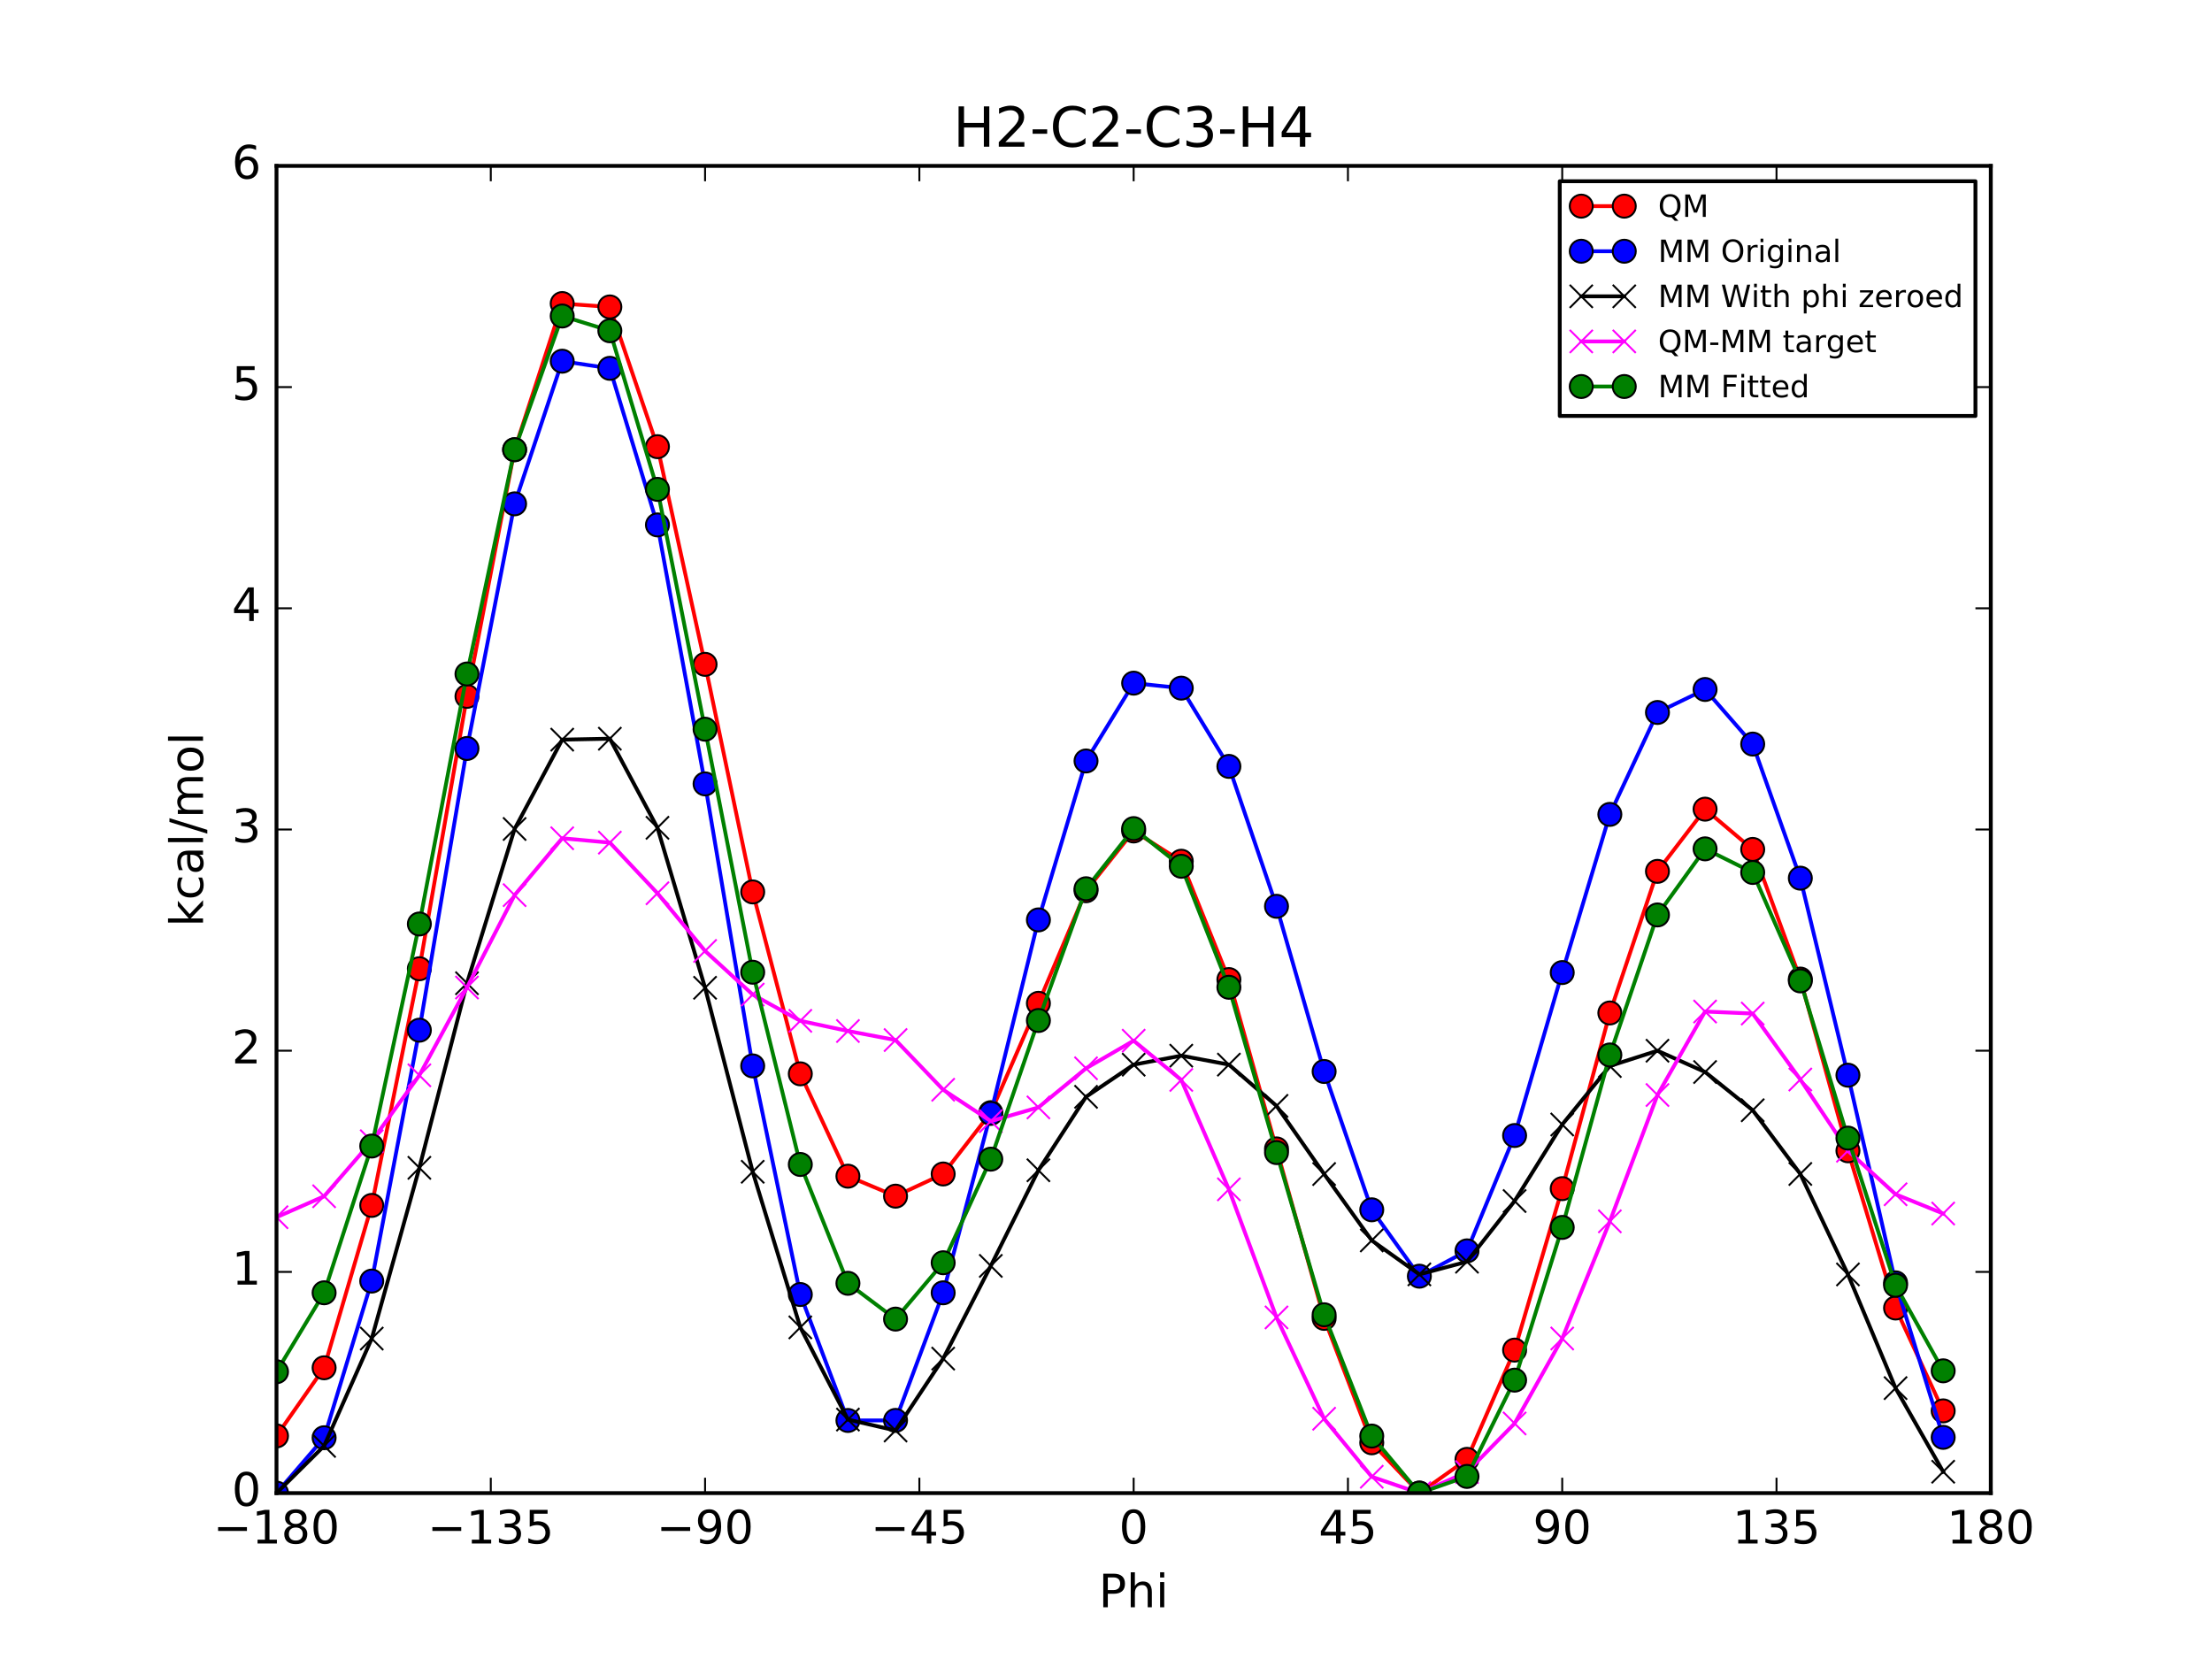 <?xml version="1.0" encoding="utf-8" standalone="no"?>
<!DOCTYPE svg PUBLIC "-//W3C//DTD SVG 1.1//EN"
  "http://www.w3.org/Graphics/SVG/1.1/DTD/svg11.dtd">
<!-- Created with matplotlib (http://matplotlib.org/) -->
<svg height="432pt" version="1.1" viewBox="0 0 576 432" width="576pt" xmlns="http://www.w3.org/2000/svg" xmlns:xlink="http://www.w3.org/1999/xlink">
 <defs>
  <style type="text/css">
*{stroke-linecap:butt;stroke-linejoin:round;stroke-miterlimit:100000;}
  </style>
 </defs>
 <g id="figure_1">
  <g id="patch_1">
   <path d="M 0 432 
L 576 432 
L 576 0 
L 0 0 
z
" style="fill:#ffffff;"/>
  </g>
  <g id="axes_1">
   <g id="patch_2">
    <path d="M 72 388.8 
L 518.4 388.8 
L 518.4 43.2 
L 72 43.2 
z
" style="fill:#ffffff;"/>
   </g>
   <g id="line2d_1">
    <path clip-path="url(#p03e315a5b4)" d="M 72.001 373.915 
L 84.4 356.171 
L 96.8 313.886 
L 109.2 252.258 
L 121.6 181.328 
L 134 117.109 
L 146.4 79.039 
L 158.8 79.925 
L 171.2 116.314 
L 183.6 172.997 
L 196 232.256 
L 208.4 279.624 
L 220.8 306.276 
L 233.2 311.475 
L 245.6 305.702 
L 258 289.733 
L 270.4 261.259 
L 282.8 231.949 
L 295.201 216.384 
L 307.6 224.262 
L 320 255.077 
L 332.4 299.172 
L 344.8 343.299 
L 357.2 375.702 
L 369.6 388.8 
L 382 380.012 
L 394.4 351.564 
L 406.8 309.517 
L 419.2 263.774 
L 431.6 226.899 
L 444 210.705 
L 456.4 221.182 
L 468.8 254.947 
L 481.2 299.663 
L 493.6 340.605 
L 506 367.391 
" style="fill:none;stroke:#ff0000;stroke-linecap:square;"/>
    <defs>
     <path d="M 0 3 
C 0.796 3 1.559 2.684 2.121 2.121 
C 2.684 1.559 3 0.796 3 0 
C 3 -0.796 2.684 -1.559 2.121 -2.121 
C 1.559 -2.684 0.796 -3 0 -3 
C -0.796 -3 -1.559 -2.684 -2.121 -2.121 
C -2.684 -1.559 -3 -0.796 -3 0 
C -3 0.796 -2.684 1.559 -2.121 2.121 
C -1.559 2.684 -0.796 3 0 3 
z
" id="maa2ad41448" style="stroke:#000000;stroke-width:0.5;"/>
    </defs>
    <g clip-path="url(#p03e315a5b4)">
     <use style="fill:#ff0000;stroke:#000000;stroke-width:0.5;" x="72.001" xlink:href="#maa2ad41448" y="373.915"/>
     <use style="fill:#ff0000;stroke:#000000;stroke-width:0.5;" x="84.4" xlink:href="#maa2ad41448" y="356.171"/>
     <use style="fill:#ff0000;stroke:#000000;stroke-width:0.5;" x="96.8" xlink:href="#maa2ad41448" y="313.886"/>
     <use style="fill:#ff0000;stroke:#000000;stroke-width:0.5;" x="109.2" xlink:href="#maa2ad41448" y="252.258"/>
     <use style="fill:#ff0000;stroke:#000000;stroke-width:0.5;" x="121.6" xlink:href="#maa2ad41448" y="181.328"/>
     <use style="fill:#ff0000;stroke:#000000;stroke-width:0.5;" x="134" xlink:href="#maa2ad41448" y="117.109"/>
     <use style="fill:#ff0000;stroke:#000000;stroke-width:0.5;" x="146.4" xlink:href="#maa2ad41448" y="79.039"/>
     <use style="fill:#ff0000;stroke:#000000;stroke-width:0.5;" x="158.8" xlink:href="#maa2ad41448" y="79.925"/>
     <use style="fill:#ff0000;stroke:#000000;stroke-width:0.5;" x="171.2" xlink:href="#maa2ad41448" y="116.314"/>
     <use style="fill:#ff0000;stroke:#000000;stroke-width:0.5;" x="183.6" xlink:href="#maa2ad41448" y="172.997"/>
     <use style="fill:#ff0000;stroke:#000000;stroke-width:0.5;" x="196" xlink:href="#maa2ad41448" y="232.256"/>
     <use style="fill:#ff0000;stroke:#000000;stroke-width:0.5;" x="208.4" xlink:href="#maa2ad41448" y="279.624"/>
     <use style="fill:#ff0000;stroke:#000000;stroke-width:0.5;" x="220.8" xlink:href="#maa2ad41448" y="306.276"/>
     <use style="fill:#ff0000;stroke:#000000;stroke-width:0.5;" x="233.2" xlink:href="#maa2ad41448" y="311.475"/>
     <use style="fill:#ff0000;stroke:#000000;stroke-width:0.5;" x="245.6" xlink:href="#maa2ad41448" y="305.702"/>
     <use style="fill:#ff0000;stroke:#000000;stroke-width:0.5;" x="258" xlink:href="#maa2ad41448" y="289.733"/>
     <use style="fill:#ff0000;stroke:#000000;stroke-width:0.5;" x="270.4" xlink:href="#maa2ad41448" y="261.259"/>
     <use style="fill:#ff0000;stroke:#000000;stroke-width:0.5;" x="282.8" xlink:href="#maa2ad41448" y="231.949"/>
     <use style="fill:#ff0000;stroke:#000000;stroke-width:0.5;" x="295.201" xlink:href="#maa2ad41448" y="216.384"/>
     <use style="fill:#ff0000;stroke:#000000;stroke-width:0.5;" x="307.6" xlink:href="#maa2ad41448" y="224.262"/>
     <use style="fill:#ff0000;stroke:#000000;stroke-width:0.5;" x="320" xlink:href="#maa2ad41448" y="255.077"/>
     <use style="fill:#ff0000;stroke:#000000;stroke-width:0.5;" x="332.4" xlink:href="#maa2ad41448" y="299.172"/>
     <use style="fill:#ff0000;stroke:#000000;stroke-width:0.5;" x="344.8" xlink:href="#maa2ad41448" y="343.299"/>
     <use style="fill:#ff0000;stroke:#000000;stroke-width:0.5;" x="357.2" xlink:href="#maa2ad41448" y="375.702"/>
     <use style="fill:#ff0000;stroke:#000000;stroke-width:0.5;" x="369.6" xlink:href="#maa2ad41448" y="388.8"/>
     <use style="fill:#ff0000;stroke:#000000;stroke-width:0.5;" x="382" xlink:href="#maa2ad41448" y="380.012"/>
     <use style="fill:#ff0000;stroke:#000000;stroke-width:0.5;" x="394.4" xlink:href="#maa2ad41448" y="351.564"/>
     <use style="fill:#ff0000;stroke:#000000;stroke-width:0.5;" x="406.8" xlink:href="#maa2ad41448" y="309.517"/>
     <use style="fill:#ff0000;stroke:#000000;stroke-width:0.5;" x="419.2" xlink:href="#maa2ad41448" y="263.774"/>
     <use style="fill:#ff0000;stroke:#000000;stroke-width:0.5;" x="431.6" xlink:href="#maa2ad41448" y="226.899"/>
     <use style="fill:#ff0000;stroke:#000000;stroke-width:0.5;" x="444" xlink:href="#maa2ad41448" y="210.705"/>
     <use style="fill:#ff0000;stroke:#000000;stroke-width:0.5;" x="456.4" xlink:href="#maa2ad41448" y="221.182"/>
     <use style="fill:#ff0000;stroke:#000000;stroke-width:0.5;" x="468.8" xlink:href="#maa2ad41448" y="254.947"/>
     <use style="fill:#ff0000;stroke:#000000;stroke-width:0.5;" x="481.2" xlink:href="#maa2ad41448" y="299.663"/>
     <use style="fill:#ff0000;stroke:#000000;stroke-width:0.5;" x="493.6" xlink:href="#maa2ad41448" y="340.605"/>
     <use style="fill:#ff0000;stroke:#000000;stroke-width:0.5;" x="506" xlink:href="#maa2ad41448" y="367.391"/>
    </g>
   </g>
   <g id="line2d_2">
    <path clip-path="url(#p03e315a5b4)" d="M 72.001 388.8 
L 84.4 374.384 
L 96.8 333.591 
L 109.2 268.259 
L 121.6 194.9 
L 134 131.201 
L 146.4 94.054 
L 158.8 95.911 
L 171.2 136.688 
L 183.6 204.124 
L 196 277.561 
L 208.4 337.088 
L 220.8 369.888 
L 233.2 369.867 
L 245.6 336.644 
L 258 289.929 
L 270.4 239.54 
L 282.8 198.156 
L 295.201 177.892 
L 307.6 179.185 
L 320 199.567 
L 332.4 235.995 
L 344.8 279.011 
L 357.2 315.03 
L 369.6 332.316 
L 382 325.721 
L 394.4 295.685 
L 406.8 253.25 
L 419.2 212.065 
L 431.6 185.525 
L 444 179.537 
L 456.4 193.756 
L 468.8 228.673 
L 481.2 279.978 
L 493.6 334.046 
L 506 374.284 
" style="fill:none;stroke:#0000ff;stroke-linecap:square;"/>
    <defs>
     <path d="M 0 3 
C 0.796 3 1.559 2.684 2.121 2.121 
C 2.684 1.559 3 0.796 3 0 
C 3 -0.796 2.684 -1.559 2.121 -2.121 
C 1.559 -2.684 0.796 -3 0 -3 
C -0.796 -3 -1.559 -2.684 -2.121 -2.121 
C -2.684 -1.559 -3 -0.796 -3 0 
C -3 0.796 -2.684 1.559 -2.121 2.121 
C -1.559 2.684 -0.796 3 0 3 
z
" id="m3286f1377c" style="stroke:#000000;stroke-width:0.5;"/>
    </defs>
    <g clip-path="url(#p03e315a5b4)">
     <use style="fill:#0000ff;stroke:#000000;stroke-width:0.5;" x="72.001" xlink:href="#m3286f1377c" y="388.8"/>
     <use style="fill:#0000ff;stroke:#000000;stroke-width:0.5;" x="84.4" xlink:href="#m3286f1377c" y="374.384"/>
     <use style="fill:#0000ff;stroke:#000000;stroke-width:0.5;" x="96.8" xlink:href="#m3286f1377c" y="333.591"/>
     <use style="fill:#0000ff;stroke:#000000;stroke-width:0.5;" x="109.2" xlink:href="#m3286f1377c" y="268.259"/>
     <use style="fill:#0000ff;stroke:#000000;stroke-width:0.5;" x="121.6" xlink:href="#m3286f1377c" y="194.9"/>
     <use style="fill:#0000ff;stroke:#000000;stroke-width:0.5;" x="134" xlink:href="#m3286f1377c" y="131.201"/>
     <use style="fill:#0000ff;stroke:#000000;stroke-width:0.5;" x="146.4" xlink:href="#m3286f1377c" y="94.054"/>
     <use style="fill:#0000ff;stroke:#000000;stroke-width:0.5;" x="158.8" xlink:href="#m3286f1377c" y="95.911"/>
     <use style="fill:#0000ff;stroke:#000000;stroke-width:0.5;" x="171.2" xlink:href="#m3286f1377c" y="136.688"/>
     <use style="fill:#0000ff;stroke:#000000;stroke-width:0.5;" x="183.6" xlink:href="#m3286f1377c" y="204.124"/>
     <use style="fill:#0000ff;stroke:#000000;stroke-width:0.5;" x="196" xlink:href="#m3286f1377c" y="277.561"/>
     <use style="fill:#0000ff;stroke:#000000;stroke-width:0.5;" x="208.4" xlink:href="#m3286f1377c" y="337.088"/>
     <use style="fill:#0000ff;stroke:#000000;stroke-width:0.5;" x="220.8" xlink:href="#m3286f1377c" y="369.888"/>
     <use style="fill:#0000ff;stroke:#000000;stroke-width:0.5;" x="233.2" xlink:href="#m3286f1377c" y="369.867"/>
     <use style="fill:#0000ff;stroke:#000000;stroke-width:0.5;" x="245.6" xlink:href="#m3286f1377c" y="336.644"/>
     <use style="fill:#0000ff;stroke:#000000;stroke-width:0.5;" x="258" xlink:href="#m3286f1377c" y="289.929"/>
     <use style="fill:#0000ff;stroke:#000000;stroke-width:0.5;" x="270.4" xlink:href="#m3286f1377c" y="239.54"/>
     <use style="fill:#0000ff;stroke:#000000;stroke-width:0.5;" x="282.8" xlink:href="#m3286f1377c" y="198.156"/>
     <use style="fill:#0000ff;stroke:#000000;stroke-width:0.5;" x="295.201" xlink:href="#m3286f1377c" y="177.892"/>
     <use style="fill:#0000ff;stroke:#000000;stroke-width:0.5;" x="307.6" xlink:href="#m3286f1377c" y="179.185"/>
     <use style="fill:#0000ff;stroke:#000000;stroke-width:0.5;" x="320" xlink:href="#m3286f1377c" y="199.567"/>
     <use style="fill:#0000ff;stroke:#000000;stroke-width:0.5;" x="332.4" xlink:href="#m3286f1377c" y="235.995"/>
     <use style="fill:#0000ff;stroke:#000000;stroke-width:0.5;" x="344.8" xlink:href="#m3286f1377c" y="279.011"/>
     <use style="fill:#0000ff;stroke:#000000;stroke-width:0.5;" x="357.2" xlink:href="#m3286f1377c" y="315.03"/>
     <use style="fill:#0000ff;stroke:#000000;stroke-width:0.5;" x="369.6" xlink:href="#m3286f1377c" y="332.316"/>
     <use style="fill:#0000ff;stroke:#000000;stroke-width:0.5;" x="382" xlink:href="#m3286f1377c" y="325.721"/>
     <use style="fill:#0000ff;stroke:#000000;stroke-width:0.5;" x="394.4" xlink:href="#m3286f1377c" y="295.685"/>
     <use style="fill:#0000ff;stroke:#000000;stroke-width:0.5;" x="406.8" xlink:href="#m3286f1377c" y="253.25"/>
     <use style="fill:#0000ff;stroke:#000000;stroke-width:0.5;" x="419.2" xlink:href="#m3286f1377c" y="212.065"/>
     <use style="fill:#0000ff;stroke:#000000;stroke-width:0.5;" x="431.6" xlink:href="#m3286f1377c" y="185.525"/>
     <use style="fill:#0000ff;stroke:#000000;stroke-width:0.5;" x="444" xlink:href="#m3286f1377c" y="179.537"/>
     <use style="fill:#0000ff;stroke:#000000;stroke-width:0.5;" x="456.4" xlink:href="#m3286f1377c" y="193.756"/>
     <use style="fill:#0000ff;stroke:#000000;stroke-width:0.5;" x="468.8" xlink:href="#m3286f1377c" y="228.673"/>
     <use style="fill:#0000ff;stroke:#000000;stroke-width:0.5;" x="481.2" xlink:href="#m3286f1377c" y="279.978"/>
     <use style="fill:#0000ff;stroke:#000000;stroke-width:0.5;" x="493.6" xlink:href="#m3286f1377c" y="334.046"/>
     <use style="fill:#0000ff;stroke:#000000;stroke-width:0.5;" x="506" xlink:href="#m3286f1377c" y="374.284"/>
    </g>
   </g>
   <g id="line2d_3">
    <path clip-path="url(#p03e315a5b4)" d="M 72.001 388.8 
L 84.4 376.51 
L 96.8 348.562 
L 109.2 304.099 
L 121.6 256.031 
L 134 215.864 
L 146.4 192.602 
L 158.8 192.356 
L 171.2 215.558 
L 183.6 257.217 
L 196 305.12 
L 208.4 345.646 
L 220.8 369.65 
L 233.2 372.496 
L 245.6 353.779 
L 258 329.636 
L 270.4 304.738 
L 282.8 285.611 
L 295.201 277.237 
L 307.6 274.897 
L 320 277.224 
L 332.4 287.965 
L 344.8 305.714 
L 357.2 323.007 
L 369.6 331.847 
L 382 328.539 
L 394.4 312.748 
L 406.8 292.82 
L 419.2 277.587 
L 431.6 273.605 
L 444 279.149 
L 456.4 289.105 
L 468.8 305.695 
L 481.2 331.856 
L 493.6 361.463 
L 506 383.232 
" style="fill:none;stroke:#000000;stroke-linecap:square;"/>
    <defs>
     <path d="M -3 3 
L 3 -3 
M -3 -3 
L 3 3 
" id="md673e2230e" style="stroke:#000000;stroke-width:0.5;"/>
    </defs>
    <g clip-path="url(#p03e315a5b4)">
     <use style="stroke:#000000;stroke-width:0.5;" x="72.001" xlink:href="#md673e2230e" y="388.8"/>
     <use style="stroke:#000000;stroke-width:0.5;" x="84.4" xlink:href="#md673e2230e" y="376.51"/>
     <use style="stroke:#000000;stroke-width:0.5;" x="96.8" xlink:href="#md673e2230e" y="348.562"/>
     <use style="stroke:#000000;stroke-width:0.5;" x="109.2" xlink:href="#md673e2230e" y="304.099"/>
     <use style="stroke:#000000;stroke-width:0.5;" x="121.6" xlink:href="#md673e2230e" y="256.031"/>
     <use style="stroke:#000000;stroke-width:0.5;" x="134" xlink:href="#md673e2230e" y="215.864"/>
     <use style="stroke:#000000;stroke-width:0.5;" x="146.4" xlink:href="#md673e2230e" y="192.602"/>
     <use style="stroke:#000000;stroke-width:0.5;" x="158.8" xlink:href="#md673e2230e" y="192.356"/>
     <use style="stroke:#000000;stroke-width:0.5;" x="171.2" xlink:href="#md673e2230e" y="215.558"/>
     <use style="stroke:#000000;stroke-width:0.5;" x="183.6" xlink:href="#md673e2230e" y="257.217"/>
     <use style="stroke:#000000;stroke-width:0.5;" x="196" xlink:href="#md673e2230e" y="305.12"/>
     <use style="stroke:#000000;stroke-width:0.5;" x="208.4" xlink:href="#md673e2230e" y="345.646"/>
     <use style="stroke:#000000;stroke-width:0.5;" x="220.8" xlink:href="#md673e2230e" y="369.65"/>
     <use style="stroke:#000000;stroke-width:0.5;" x="233.2" xlink:href="#md673e2230e" y="372.496"/>
     <use style="stroke:#000000;stroke-width:0.5;" x="245.6" xlink:href="#md673e2230e" y="353.779"/>
     <use style="stroke:#000000;stroke-width:0.5;" x="258" xlink:href="#md673e2230e" y="329.636"/>
     <use style="stroke:#000000;stroke-width:0.5;" x="270.4" xlink:href="#md673e2230e" y="304.738"/>
     <use style="stroke:#000000;stroke-width:0.5;" x="282.8" xlink:href="#md673e2230e" y="285.611"/>
     <use style="stroke:#000000;stroke-width:0.5;" x="295.201" xlink:href="#md673e2230e" y="277.237"/>
     <use style="stroke:#000000;stroke-width:0.5;" x="307.6" xlink:href="#md673e2230e" y="274.897"/>
     <use style="stroke:#000000;stroke-width:0.5;" x="320" xlink:href="#md673e2230e" y="277.224"/>
     <use style="stroke:#000000;stroke-width:0.5;" x="332.4" xlink:href="#md673e2230e" y="287.965"/>
     <use style="stroke:#000000;stroke-width:0.5;" x="344.8" xlink:href="#md673e2230e" y="305.714"/>
     <use style="stroke:#000000;stroke-width:0.5;" x="357.2" xlink:href="#md673e2230e" y="323.007"/>
     <use style="stroke:#000000;stroke-width:0.5;" x="369.6" xlink:href="#md673e2230e" y="331.847"/>
     <use style="stroke:#000000;stroke-width:0.5;" x="382" xlink:href="#md673e2230e" y="328.539"/>
     <use style="stroke:#000000;stroke-width:0.5;" x="394.4" xlink:href="#md673e2230e" y="312.748"/>
     <use style="stroke:#000000;stroke-width:0.5;" x="406.8" xlink:href="#md673e2230e" y="292.82"/>
     <use style="stroke:#000000;stroke-width:0.5;" x="419.2" xlink:href="#md673e2230e" y="277.587"/>
     <use style="stroke:#000000;stroke-width:0.5;" x="431.6" xlink:href="#md673e2230e" y="273.605"/>
     <use style="stroke:#000000;stroke-width:0.5;" x="444" xlink:href="#md673e2230e" y="279.149"/>
     <use style="stroke:#000000;stroke-width:0.5;" x="456.4" xlink:href="#md673e2230e" y="289.105"/>
     <use style="stroke:#000000;stroke-width:0.5;" x="468.8" xlink:href="#md673e2230e" y="305.695"/>
     <use style="stroke:#000000;stroke-width:0.5;" x="481.2" xlink:href="#md673e2230e" y="331.856"/>
     <use style="stroke:#000000;stroke-width:0.5;" x="493.6" xlink:href="#md673e2230e" y="361.463"/>
     <use style="stroke:#000000;stroke-width:0.5;" x="506" xlink:href="#md673e2230e" y="383.232"/>
    </g>
   </g>
   <g id="line2d_4">
    <path clip-path="url(#p03e315a5b4)" d="M 72.001 316.962 
L 84.4 311.508 
L 96.8 297.171 
L 109.2 280.007 
L 121.6 257.145 
L 134 233.092 
L 146.4 218.284 
L 158.8 219.416 
L 171.2 232.602 
L 183.6 247.627 
L 196 258.983 
L 208.4 265.825 
L 220.8 268.473 
L 233.2 270.825 
L 245.6 283.77 
L 258 291.944 
L 270.4 288.368 
L 282.8 278.185 
L 295.201 270.994 
L 307.6 281.212 
L 320 309.7 
L 332.4 343.054 
L 344.8 369.431 
L 357.2 384.541 
L 369.6 388.8 
L 382 383.321 
L 394.4 370.662 
L 406.8 348.544 
L 419.2 318.033 
L 431.6 285.142 
L 444 263.403 
L 456.4 263.924 
L 468.8 281.099 
L 481.2 299.654 
L 493.6 310.988 
L 506 316.006 
" style="fill:none;stroke:#ff00ff;stroke-linecap:square;"/>
    <defs>
     <path d="M -3 3 
L 3 -3 
M -3 -3 
L 3 3 
" id="m6d1d0eb793" style="stroke:#ff00ff;stroke-width:0.5;"/>
    </defs>
    <g clip-path="url(#p03e315a5b4)">
     <use style="fill:#ff00ff;stroke:#ff00ff;stroke-width:0.5;" x="72.001" xlink:href="#m6d1d0eb793" y="316.962"/>
     <use style="fill:#ff00ff;stroke:#ff00ff;stroke-width:0.5;" x="84.4" xlink:href="#m6d1d0eb793" y="311.508"/>
     <use style="fill:#ff00ff;stroke:#ff00ff;stroke-width:0.5;" x="96.8" xlink:href="#m6d1d0eb793" y="297.171"/>
     <use style="fill:#ff00ff;stroke:#ff00ff;stroke-width:0.5;" x="109.2" xlink:href="#m6d1d0eb793" y="280.007"/>
     <use style="fill:#ff00ff;stroke:#ff00ff;stroke-width:0.5;" x="121.6" xlink:href="#m6d1d0eb793" y="257.145"/>
     <use style="fill:#ff00ff;stroke:#ff00ff;stroke-width:0.5;" x="134" xlink:href="#m6d1d0eb793" y="233.092"/>
     <use style="fill:#ff00ff;stroke:#ff00ff;stroke-width:0.5;" x="146.4" xlink:href="#m6d1d0eb793" y="218.284"/>
     <use style="fill:#ff00ff;stroke:#ff00ff;stroke-width:0.5;" x="158.8" xlink:href="#m6d1d0eb793" y="219.416"/>
     <use style="fill:#ff00ff;stroke:#ff00ff;stroke-width:0.5;" x="171.2" xlink:href="#m6d1d0eb793" y="232.602"/>
     <use style="fill:#ff00ff;stroke:#ff00ff;stroke-width:0.5;" x="183.6" xlink:href="#m6d1d0eb793" y="247.627"/>
     <use style="fill:#ff00ff;stroke:#ff00ff;stroke-width:0.5;" x="196" xlink:href="#m6d1d0eb793" y="258.983"/>
     <use style="fill:#ff00ff;stroke:#ff00ff;stroke-width:0.5;" x="208.4" xlink:href="#m6d1d0eb793" y="265.825"/>
     <use style="fill:#ff00ff;stroke:#ff00ff;stroke-width:0.5;" x="220.8" xlink:href="#m6d1d0eb793" y="268.473"/>
     <use style="fill:#ff00ff;stroke:#ff00ff;stroke-width:0.5;" x="233.2" xlink:href="#m6d1d0eb793" y="270.825"/>
     <use style="fill:#ff00ff;stroke:#ff00ff;stroke-width:0.5;" x="245.6" xlink:href="#m6d1d0eb793" y="283.77"/>
     <use style="fill:#ff00ff;stroke:#ff00ff;stroke-width:0.5;" x="258" xlink:href="#m6d1d0eb793" y="291.944"/>
     <use style="fill:#ff00ff;stroke:#ff00ff;stroke-width:0.5;" x="270.4" xlink:href="#m6d1d0eb793" y="288.368"/>
     <use style="fill:#ff00ff;stroke:#ff00ff;stroke-width:0.5;" x="282.8" xlink:href="#m6d1d0eb793" y="278.185"/>
     <use style="fill:#ff00ff;stroke:#ff00ff;stroke-width:0.5;" x="295.201" xlink:href="#m6d1d0eb793" y="270.994"/>
     <use style="fill:#ff00ff;stroke:#ff00ff;stroke-width:0.5;" x="307.6" xlink:href="#m6d1d0eb793" y="281.212"/>
     <use style="fill:#ff00ff;stroke:#ff00ff;stroke-width:0.5;" x="320" xlink:href="#m6d1d0eb793" y="309.7"/>
     <use style="fill:#ff00ff;stroke:#ff00ff;stroke-width:0.5;" x="332.4" xlink:href="#m6d1d0eb793" y="343.054"/>
     <use style="fill:#ff00ff;stroke:#ff00ff;stroke-width:0.5;" x="344.8" xlink:href="#m6d1d0eb793" y="369.431"/>
     <use style="fill:#ff00ff;stroke:#ff00ff;stroke-width:0.5;" x="357.2" xlink:href="#m6d1d0eb793" y="384.541"/>
     <use style="fill:#ff00ff;stroke:#ff00ff;stroke-width:0.5;" x="369.6" xlink:href="#m6d1d0eb793" y="388.8"/>
     <use style="fill:#ff00ff;stroke:#ff00ff;stroke-width:0.5;" x="382" xlink:href="#m6d1d0eb793" y="383.321"/>
     <use style="fill:#ff00ff;stroke:#ff00ff;stroke-width:0.5;" x="394.4" xlink:href="#m6d1d0eb793" y="370.662"/>
     <use style="fill:#ff00ff;stroke:#ff00ff;stroke-width:0.5;" x="406.8" xlink:href="#m6d1d0eb793" y="348.544"/>
     <use style="fill:#ff00ff;stroke:#ff00ff;stroke-width:0.5;" x="419.2" xlink:href="#m6d1d0eb793" y="318.033"/>
     <use style="fill:#ff00ff;stroke:#ff00ff;stroke-width:0.5;" x="431.6" xlink:href="#m6d1d0eb793" y="285.142"/>
     <use style="fill:#ff00ff;stroke:#ff00ff;stroke-width:0.5;" x="444" xlink:href="#m6d1d0eb793" y="263.403"/>
     <use style="fill:#ff00ff;stroke:#ff00ff;stroke-width:0.5;" x="456.4" xlink:href="#m6d1d0eb793" y="263.924"/>
     <use style="fill:#ff00ff;stroke:#ff00ff;stroke-width:0.5;" x="468.8" xlink:href="#m6d1d0eb793" y="281.099"/>
     <use style="fill:#ff00ff;stroke:#ff00ff;stroke-width:0.5;" x="481.2" xlink:href="#m6d1d0eb793" y="299.654"/>
     <use style="fill:#ff00ff;stroke:#ff00ff;stroke-width:0.5;" x="493.6" xlink:href="#m6d1d0eb793" y="310.988"/>
     <use style="fill:#ff00ff;stroke:#ff00ff;stroke-width:0.5;" x="506" xlink:href="#m6d1d0eb793" y="316.006"/>
    </g>
   </g>
   <g id="line2d_5">
    <path clip-path="url(#p03e315a5b4)" d="M 72.001 357.198 
L 84.4 336.639 
L 96.8 298.426 
L 109.2 240.605 
L 121.6 175.505 
L 134 117.099 
L 146.4 82.288 
L 158.8 86.13 
L 171.2 127.43 
L 183.6 189.885 
L 196 253.164 
L 208.4 303.224 
L 220.8 334.171 
L 233.2 343.489 
L 245.6 328.816 
L 258 301.843 
L 270.4 265.738 
L 282.8 231.427 
L 295.201 215.765 
L 307.6 225.571 
L 320 257.084 
L 332.4 300.13 
L 344.8 342.363 
L 357.2 373.948 
L 369.6 388.8 
L 382 384.455 
L 394.4 359.385 
L 406.8 319.617 
L 419.2 274.708 
L 431.6 238.248 
L 444 221.038 
L 456.4 227.186 
L 468.8 255.422 
L 481.2 296.36 
L 493.6 334.674 
L 506 356.96 
" style="fill:none;stroke:#008000;stroke-linecap:square;"/>
    <defs>
     <path d="M 0 3 
C 0.796 3 1.559 2.684 2.121 2.121 
C 2.684 1.559 3 0.796 3 0 
C 3 -0.796 2.684 -1.559 2.121 -2.121 
C 1.559 -2.684 0.796 -3 0 -3 
C -0.796 -3 -1.559 -2.684 -2.121 -2.121 
C -2.684 -1.559 -3 -0.796 -3 0 
C -3 0.796 -2.684 1.559 -2.121 2.121 
C -1.559 2.684 -0.796 3 0 3 
z
" id="m77b7e2df83" style="stroke:#000000;stroke-width:0.5;"/>
    </defs>
    <g clip-path="url(#p03e315a5b4)">
     <use style="fill:#008000;stroke:#000000;stroke-width:0.5;" x="72.001" xlink:href="#m77b7e2df83" y="357.198"/>
     <use style="fill:#008000;stroke:#000000;stroke-width:0.5;" x="84.4" xlink:href="#m77b7e2df83" y="336.639"/>
     <use style="fill:#008000;stroke:#000000;stroke-width:0.5;" x="96.8" xlink:href="#m77b7e2df83" y="298.426"/>
     <use style="fill:#008000;stroke:#000000;stroke-width:0.5;" x="109.2" xlink:href="#m77b7e2df83" y="240.605"/>
     <use style="fill:#008000;stroke:#000000;stroke-width:0.5;" x="121.6" xlink:href="#m77b7e2df83" y="175.505"/>
     <use style="fill:#008000;stroke:#000000;stroke-width:0.5;" x="134" xlink:href="#m77b7e2df83" y="117.099"/>
     <use style="fill:#008000;stroke:#000000;stroke-width:0.5;" x="146.4" xlink:href="#m77b7e2df83" y="82.288"/>
     <use style="fill:#008000;stroke:#000000;stroke-width:0.5;" x="158.8" xlink:href="#m77b7e2df83" y="86.13"/>
     <use style="fill:#008000;stroke:#000000;stroke-width:0.5;" x="171.2" xlink:href="#m77b7e2df83" y="127.43"/>
     <use style="fill:#008000;stroke:#000000;stroke-width:0.5;" x="183.6" xlink:href="#m77b7e2df83" y="189.885"/>
     <use style="fill:#008000;stroke:#000000;stroke-width:0.5;" x="196" xlink:href="#m77b7e2df83" y="253.164"/>
     <use style="fill:#008000;stroke:#000000;stroke-width:0.5;" x="208.4" xlink:href="#m77b7e2df83" y="303.224"/>
     <use style="fill:#008000;stroke:#000000;stroke-width:0.5;" x="220.8" xlink:href="#m77b7e2df83" y="334.171"/>
     <use style="fill:#008000;stroke:#000000;stroke-width:0.5;" x="233.2" xlink:href="#m77b7e2df83" y="343.489"/>
     <use style="fill:#008000;stroke:#000000;stroke-width:0.5;" x="245.6" xlink:href="#m77b7e2df83" y="328.816"/>
     <use style="fill:#008000;stroke:#000000;stroke-width:0.5;" x="258" xlink:href="#m77b7e2df83" y="301.843"/>
     <use style="fill:#008000;stroke:#000000;stroke-width:0.5;" x="270.4" xlink:href="#m77b7e2df83" y="265.738"/>
     <use style="fill:#008000;stroke:#000000;stroke-width:0.5;" x="282.8" xlink:href="#m77b7e2df83" y="231.427"/>
     <use style="fill:#008000;stroke:#000000;stroke-width:0.5;" x="295.201" xlink:href="#m77b7e2df83" y="215.765"/>
     <use style="fill:#008000;stroke:#000000;stroke-width:0.5;" x="307.6" xlink:href="#m77b7e2df83" y="225.571"/>
     <use style="fill:#008000;stroke:#000000;stroke-width:0.5;" x="320" xlink:href="#m77b7e2df83" y="257.084"/>
     <use style="fill:#008000;stroke:#000000;stroke-width:0.5;" x="332.4" xlink:href="#m77b7e2df83" y="300.13"/>
     <use style="fill:#008000;stroke:#000000;stroke-width:0.5;" x="344.8" xlink:href="#m77b7e2df83" y="342.363"/>
     <use style="fill:#008000;stroke:#000000;stroke-width:0.5;" x="357.2" xlink:href="#m77b7e2df83" y="373.948"/>
     <use style="fill:#008000;stroke:#000000;stroke-width:0.5;" x="369.6" xlink:href="#m77b7e2df83" y="388.8"/>
     <use style="fill:#008000;stroke:#000000;stroke-width:0.5;" x="382" xlink:href="#m77b7e2df83" y="384.455"/>
     <use style="fill:#008000;stroke:#000000;stroke-width:0.5;" x="394.4" xlink:href="#m77b7e2df83" y="359.385"/>
     <use style="fill:#008000;stroke:#000000;stroke-width:0.5;" x="406.8" xlink:href="#m77b7e2df83" y="319.617"/>
     <use style="fill:#008000;stroke:#000000;stroke-width:0.5;" x="419.2" xlink:href="#m77b7e2df83" y="274.708"/>
     <use style="fill:#008000;stroke:#000000;stroke-width:0.5;" x="431.6" xlink:href="#m77b7e2df83" y="238.248"/>
     <use style="fill:#008000;stroke:#000000;stroke-width:0.5;" x="444" xlink:href="#m77b7e2df83" y="221.038"/>
     <use style="fill:#008000;stroke:#000000;stroke-width:0.5;" x="456.4" xlink:href="#m77b7e2df83" y="227.186"/>
     <use style="fill:#008000;stroke:#000000;stroke-width:0.5;" x="468.8" xlink:href="#m77b7e2df83" y="255.422"/>
     <use style="fill:#008000;stroke:#000000;stroke-width:0.5;" x="481.2" xlink:href="#m77b7e2df83" y="296.36"/>
     <use style="fill:#008000;stroke:#000000;stroke-width:0.5;" x="493.6" xlink:href="#m77b7e2df83" y="334.674"/>
     <use style="fill:#008000;stroke:#000000;stroke-width:0.5;" x="506" xlink:href="#m77b7e2df83" y="356.96"/>
    </g>
   </g>
   <g id="patch_3">
    <path d="M 72 43.2 
L 518.4 43.2 
" style="fill:none;stroke:#000000;stroke-linecap:square;stroke-linejoin:miter;"/>
   </g>
   <g id="patch_4">
    <path d="M 72 388.8 
L 518.4 388.8 
" style="fill:none;stroke:#000000;stroke-linecap:square;stroke-linejoin:miter;"/>
   </g>
   <g id="patch_5">
    <path d="M 72 388.8 
L 72 43.2 
" style="fill:none;stroke:#000000;stroke-linecap:square;stroke-linejoin:miter;"/>
   </g>
   <g id="patch_6">
    <path d="M 518.4 388.8 
L 518.4 43.2 
" style="fill:none;stroke:#000000;stroke-linecap:square;stroke-linejoin:miter;"/>
   </g>
   <g id="matplotlib.axis_1">
    <g id="xtick_1">
     <g id="line2d_6">
      <defs>
       <path d="M 0 0 
L 0 -4 
" id="m7e656c41ef" style="stroke:#000000;stroke-width:0.5;"/>
      </defs>
      <g>
       <use style="stroke:#000000;stroke-width:0.5;" x="72.0" xlink:href="#m7e656c41ef" y="388.8"/>
      </g>
     </g>
     <g id="line2d_7">
      <defs>
       <path d="M 0 0 
L 0 4 
" id="m0109b49725" style="stroke:#000000;stroke-width:0.5;"/>
      </defs>
      <g>
       <use style="stroke:#000000;stroke-width:0.5;" x="72.0" xlink:href="#m0109b49725" y="43.2"/>
      </g>
     </g>
     <g id="text_1">
      <!-- −180 -->
      <defs>
       <path d="M 10.594 35.5 
L 73.188 35.5 
L 73.188 27.203 
L 10.594 27.203 
z
" id="BitstreamVeraSans-Roman-2212"/>
       <path d="M 31.781 66.406 
Q 24.172 66.406 20.328 58.906 
Q 16.5 51.422 16.5 36.375 
Q 16.5 21.391 20.328 13.891 
Q 24.172 6.391 31.781 6.391 
Q 39.453 6.391 43.281 13.891 
Q 47.125 21.391 47.125 36.375 
Q 47.125 51.422 43.281 58.906 
Q 39.453 66.406 31.781 66.406 
M 31.781 74.219 
Q 44.047 74.219 50.516 64.516 
Q 56.984 54.828 56.984 36.375 
Q 56.984 17.969 50.516 8.266 
Q 44.047 -1.422 31.781 -1.422 
Q 19.531 -1.422 13.062 8.266 
Q 6.594 17.969 6.594 36.375 
Q 6.594 54.828 13.062 64.516 
Q 19.531 74.219 31.781 74.219 
" id="BitstreamVeraSans-Roman-30"/>
       <path d="M 12.406 8.297 
L 28.516 8.297 
L 28.516 63.922 
L 10.984 60.406 
L 10.984 69.391 
L 28.422 72.906 
L 38.281 72.906 
L 38.281 8.297 
L 54.391 8.297 
L 54.391 0 
L 12.406 0 
z
" id="BitstreamVeraSans-Roman-31"/>
       <path d="M 31.781 34.625 
Q 24.75 34.625 20.719 30.859 
Q 16.703 27.094 16.703 20.516 
Q 16.703 13.922 20.719 10.156 
Q 24.75 6.391 31.781 6.391 
Q 38.812 6.391 42.859 10.172 
Q 46.922 13.969 46.922 20.516 
Q 46.922 27.094 42.891 30.859 
Q 38.875 34.625 31.781 34.625 
M 21.922 38.812 
Q 15.578 40.375 12.031 44.719 
Q 8.5 49.078 8.5 55.328 
Q 8.5 64.062 14.719 69.141 
Q 20.953 74.219 31.781 74.219 
Q 42.672 74.219 48.875 69.141 
Q 55.078 64.062 55.078 55.328 
Q 55.078 49.078 51.531 44.719 
Q 48 40.375 41.703 38.812 
Q 48.828 37.156 52.797 32.312 
Q 56.781 27.484 56.781 20.516 
Q 56.781 9.906 50.312 4.234 
Q 43.844 -1.422 31.781 -1.422 
Q 19.734 -1.422 13.25 4.234 
Q 6.781 9.906 6.781 20.516 
Q 6.781 27.484 10.781 32.312 
Q 14.797 37.156 21.922 38.812 
M 18.312 54.391 
Q 18.312 48.734 21.844 45.562 
Q 25.391 42.391 31.781 42.391 
Q 38.141 42.391 41.719 45.562 
Q 45.312 48.734 45.312 54.391 
Q 45.312 60.062 41.719 63.234 
Q 38.141 66.406 31.781 66.406 
Q 25.391 66.406 21.844 63.234 
Q 18.312 60.062 18.312 54.391 
" id="BitstreamVeraSans-Roman-38"/>
      </defs>
      <g transform="translate(55.52 401.918)scale(0.12 -0.12)">
       <use xlink:href="#BitstreamVeraSans-Roman-2212"/>
       <use x="83.789" xlink:href="#BitstreamVeraSans-Roman-31"/>
       <use x="147.412" xlink:href="#BitstreamVeraSans-Roman-38"/>
       <use x="211.035" xlink:href="#BitstreamVeraSans-Roman-30"/>
      </g>
     </g>
    </g>
    <g id="xtick_2">
     <g id="line2d_8">
      <g>
       <use style="stroke:#000000;stroke-width:0.5;" x="127.8" xlink:href="#m7e656c41ef" y="388.8"/>
      </g>
     </g>
     <g id="line2d_9">
      <g>
       <use style="stroke:#000000;stroke-width:0.5;" x="127.8" xlink:href="#m0109b49725" y="43.2"/>
      </g>
     </g>
     <g id="text_2">
      <!-- −135 -->
      <defs>
       <path d="M 40.578 39.312 
Q 47.656 37.797 51.625 33 
Q 55.609 28.219 55.609 21.188 
Q 55.609 10.406 48.188 4.484 
Q 40.766 -1.422 27.094 -1.422 
Q 22.516 -1.422 17.656 -0.516 
Q 12.797 0.391 7.625 2.203 
L 7.625 11.719 
Q 11.719 9.328 16.594 8.109 
Q 21.484 6.891 26.812 6.891 
Q 36.078 6.891 40.938 10.547 
Q 45.797 14.203 45.797 21.188 
Q 45.797 27.641 41.281 31.266 
Q 36.766 34.906 28.719 34.906 
L 20.219 34.906 
L 20.219 43.016 
L 29.109 43.016 
Q 36.375 43.016 40.234 45.922 
Q 44.094 48.828 44.094 54.297 
Q 44.094 59.906 40.109 62.906 
Q 36.141 65.922 28.719 65.922 
Q 24.656 65.922 20.016 65.031 
Q 15.375 64.156 9.812 62.312 
L 9.812 71.094 
Q 15.438 72.656 20.344 73.438 
Q 25.25 74.219 29.594 74.219 
Q 40.828 74.219 47.359 69.109 
Q 53.906 64.016 53.906 55.328 
Q 53.906 49.266 50.438 45.094 
Q 46.969 40.922 40.578 39.312 
" id="BitstreamVeraSans-Roman-33"/>
       <path d="M 10.797 72.906 
L 49.516 72.906 
L 49.516 64.594 
L 19.828 64.594 
L 19.828 46.734 
Q 21.969 47.469 24.109 47.828 
Q 26.266 48.188 28.422 48.188 
Q 40.625 48.188 47.75 41.5 
Q 54.891 34.812 54.891 23.391 
Q 54.891 11.625 47.562 5.094 
Q 40.234 -1.422 26.906 -1.422 
Q 22.312 -1.422 17.547 -0.641 
Q 12.797 0.141 7.719 1.703 
L 7.719 11.625 
Q 12.109 9.234 16.797 8.062 
Q 21.484 6.891 26.703 6.891 
Q 35.156 6.891 40.078 11.328 
Q 45.016 15.766 45.016 23.391 
Q 45.016 31 40.078 35.438 
Q 35.156 39.891 26.703 39.891 
Q 22.75 39.891 18.812 39.016 
Q 14.891 38.141 10.797 36.281 
z
" id="BitstreamVeraSans-Roman-35"/>
      </defs>
      <g transform="translate(111.32 401.918)scale(0.12 -0.12)">
       <use xlink:href="#BitstreamVeraSans-Roman-2212"/>
       <use x="83.789" xlink:href="#BitstreamVeraSans-Roman-31"/>
       <use x="147.412" xlink:href="#BitstreamVeraSans-Roman-33"/>
       <use x="211.035" xlink:href="#BitstreamVeraSans-Roman-35"/>
      </g>
     </g>
    </g>
    <g id="xtick_3">
     <g id="line2d_10">
      <g>
       <use style="stroke:#000000;stroke-width:0.5;" x="183.6" xlink:href="#m7e656c41ef" y="388.8"/>
      </g>
     </g>
     <g id="line2d_11">
      <g>
       <use style="stroke:#000000;stroke-width:0.5;" x="183.6" xlink:href="#m0109b49725" y="43.2"/>
      </g>
     </g>
     <g id="text_3">
      <!-- −90 -->
      <defs>
       <path d="M 10.984 1.516 
L 10.984 10.5 
Q 14.703 8.734 18.5 7.812 
Q 22.312 6.891 25.984 6.891 
Q 35.75 6.891 40.891 13.453 
Q 46.047 20.016 46.781 33.406 
Q 43.953 29.203 39.594 26.953 
Q 35.25 24.703 29.984 24.703 
Q 19.047 24.703 12.672 31.312 
Q 6.297 37.938 6.297 49.422 
Q 6.297 60.641 12.938 67.422 
Q 19.578 74.219 30.609 74.219 
Q 43.266 74.219 49.922 64.516 
Q 56.594 54.828 56.594 36.375 
Q 56.594 19.141 48.406 8.859 
Q 40.234 -1.422 26.422 -1.422 
Q 22.703 -1.422 18.891 -0.688 
Q 15.094 0.047 10.984 1.516 
M 30.609 32.422 
Q 37.25 32.422 41.125 36.953 
Q 45.016 41.5 45.016 49.422 
Q 45.016 57.281 41.125 61.844 
Q 37.25 66.406 30.609 66.406 
Q 23.969 66.406 20.094 61.844 
Q 16.219 57.281 16.219 49.422 
Q 16.219 41.5 20.094 36.953 
Q 23.969 32.422 30.609 32.422 
" id="BitstreamVeraSans-Roman-39"/>
      </defs>
      <g transform="translate(170.937 401.918)scale(0.12 -0.12)">
       <use xlink:href="#BitstreamVeraSans-Roman-2212"/>
       <use x="83.789" xlink:href="#BitstreamVeraSans-Roman-39"/>
       <use x="147.412" xlink:href="#BitstreamVeraSans-Roman-30"/>
      </g>
     </g>
    </g>
    <g id="xtick_4">
     <g id="line2d_12">
      <g>
       <use style="stroke:#000000;stroke-width:0.5;" x="239.4" xlink:href="#m7e656c41ef" y="388.8"/>
      </g>
     </g>
     <g id="line2d_13">
      <g>
       <use style="stroke:#000000;stroke-width:0.5;" x="239.4" xlink:href="#m0109b49725" y="43.2"/>
      </g>
     </g>
     <g id="text_4">
      <!-- −45 -->
      <defs>
       <path d="M 37.797 64.312 
L 12.891 25.391 
L 37.797 25.391 
z
M 35.203 72.906 
L 47.609 72.906 
L 47.609 25.391 
L 58.016 25.391 
L 58.016 17.188 
L 47.609 17.188 
L 47.609 0 
L 37.797 0 
L 37.797 17.188 
L 4.891 17.188 
L 4.891 26.703 
z
" id="BitstreamVeraSans-Roman-34"/>
      </defs>
      <g transform="translate(226.737 401.918)scale(0.12 -0.12)">
       <use xlink:href="#BitstreamVeraSans-Roman-2212"/>
       <use x="83.789" xlink:href="#BitstreamVeraSans-Roman-34"/>
       <use x="147.412" xlink:href="#BitstreamVeraSans-Roman-35"/>
      </g>
     </g>
    </g>
    <g id="xtick_5">
     <g id="line2d_14">
      <g>
       <use style="stroke:#000000;stroke-width:0.5;" x="295.2" xlink:href="#m7e656c41ef" y="388.8"/>
      </g>
     </g>
     <g id="line2d_15">
      <g>
       <use style="stroke:#000000;stroke-width:0.5;" x="295.2" xlink:href="#m0109b49725" y="43.2"/>
      </g>
     </g>
     <g id="text_5">
      <!-- 0 -->
      <g transform="translate(291.382 401.918)scale(0.12 -0.12)">
       <use xlink:href="#BitstreamVeraSans-Roman-30"/>
      </g>
     </g>
    </g>
    <g id="xtick_6">
     <g id="line2d_16">
      <g>
       <use style="stroke:#000000;stroke-width:0.5;" x="351.0" xlink:href="#m7e656c41ef" y="388.8"/>
      </g>
     </g>
     <g id="line2d_17">
      <g>
       <use style="stroke:#000000;stroke-width:0.5;" x="351.0" xlink:href="#m0109b49725" y="43.2"/>
      </g>
     </g>
     <g id="text_6">
      <!-- 45 -->
      <g transform="translate(343.365 401.918)scale(0.12 -0.12)">
       <use xlink:href="#BitstreamVeraSans-Roman-34"/>
       <use x="63.623" xlink:href="#BitstreamVeraSans-Roman-35"/>
      </g>
     </g>
    </g>
    <g id="xtick_7">
     <g id="line2d_18">
      <g>
       <use style="stroke:#000000;stroke-width:0.5;" x="406.8" xlink:href="#m7e656c41ef" y="388.8"/>
      </g>
     </g>
     <g id="line2d_19">
      <g>
       <use style="stroke:#000000;stroke-width:0.5;" x="406.8" xlink:href="#m0109b49725" y="43.2"/>
      </g>
     </g>
     <g id="text_7">
      <!-- 90 -->
      <g transform="translate(399.165 401.918)scale(0.12 -0.12)">
       <use xlink:href="#BitstreamVeraSans-Roman-39"/>
       <use x="63.623" xlink:href="#BitstreamVeraSans-Roman-30"/>
      </g>
     </g>
    </g>
    <g id="xtick_8">
     <g id="line2d_20">
      <g>
       <use style="stroke:#000000;stroke-width:0.5;" x="462.6" xlink:href="#m7e656c41ef" y="388.8"/>
      </g>
     </g>
     <g id="line2d_21">
      <g>
       <use style="stroke:#000000;stroke-width:0.5;" x="462.6" xlink:href="#m0109b49725" y="43.2"/>
      </g>
     </g>
     <g id="text_8">
      <!-- 135 -->
      <g transform="translate(451.147 401.918)scale(0.12 -0.12)">
       <use xlink:href="#BitstreamVeraSans-Roman-31"/>
       <use x="63.623" xlink:href="#BitstreamVeraSans-Roman-33"/>
       <use x="127.246" xlink:href="#BitstreamVeraSans-Roman-35"/>
      </g>
     </g>
    </g>
    <g id="xtick_9">
     <g id="line2d_22">
      <g>
       <use style="stroke:#000000;stroke-width:0.5;" x="518.4" xlink:href="#m7e656c41ef" y="388.8"/>
      </g>
     </g>
     <g id="line2d_23">
      <g>
       <use style="stroke:#000000;stroke-width:0.5;" x="518.4" xlink:href="#m0109b49725" y="43.2"/>
      </g>
     </g>
     <g id="text_9">
      <!-- 180 -->
      <g transform="translate(506.947 401.918)scale(0.12 -0.12)">
       <use xlink:href="#BitstreamVeraSans-Roman-31"/>
       <use x="63.623" xlink:href="#BitstreamVeraSans-Roman-38"/>
       <use x="127.246" xlink:href="#BitstreamVeraSans-Roman-30"/>
      </g>
     </g>
    </g>
    <g id="text_10">
     <!-- Phi -->
     <defs>
      <path d="M 9.422 54.688 
L 18.406 54.688 
L 18.406 0 
L 9.422 0 
z
M 9.422 75.984 
L 18.406 75.984 
L 18.406 64.594 
L 9.422 64.594 
z
" id="BitstreamVeraSans-Roman-69"/>
      <path d="M 54.891 33.016 
L 54.891 0 
L 45.906 0 
L 45.906 32.719 
Q 45.906 40.484 42.875 44.328 
Q 39.844 48.188 33.797 48.188 
Q 26.516 48.188 22.312 43.547 
Q 18.109 38.922 18.109 30.906 
L 18.109 0 
L 9.078 0 
L 9.078 75.984 
L 18.109 75.984 
L 18.109 46.188 
Q 21.344 51.125 25.703 53.562 
Q 30.078 56 35.797 56 
Q 45.219 56 50.047 50.172 
Q 54.891 44.344 54.891 33.016 
" id="BitstreamVeraSans-Roman-68"/>
      <path d="M 19.672 64.797 
L 19.672 37.406 
L 32.078 37.406 
Q 38.969 37.406 42.719 40.969 
Q 46.484 44.531 46.484 51.125 
Q 46.484 57.672 42.719 61.234 
Q 38.969 64.797 32.078 64.797 
z
M 9.812 72.906 
L 32.078 72.906 
Q 44.344 72.906 50.609 67.359 
Q 56.891 61.812 56.891 51.125 
Q 56.891 40.328 50.609 34.812 
Q 44.344 29.297 32.078 29.297 
L 19.672 29.297 
L 19.672 0 
L 9.812 0 
z
" id="BitstreamVeraSans-Roman-50"/>
     </defs>
     <g transform="translate(286.113 418.532)scale(0.12 -0.12)">
      <use xlink:href="#BitstreamVeraSans-Roman-50"/>
      <use x="60.303" xlink:href="#BitstreamVeraSans-Roman-68"/>
      <use x="123.682" xlink:href="#BitstreamVeraSans-Roman-69"/>
     </g>
    </g>
   </g>
   <g id="matplotlib.axis_2">
    <g id="ytick_1">
     <g id="line2d_24">
      <defs>
       <path d="M 0 0 
L 4 0 
" id="mabf6bf16ca" style="stroke:#000000;stroke-width:0.5;"/>
      </defs>
      <g>
       <use style="stroke:#000000;stroke-width:0.5;" x="72.0" xlink:href="#mabf6bf16ca" y="388.8"/>
      </g>
     </g>
     <g id="line2d_25">
      <defs>
       <path d="M 0 0 
L -4 0 
" id="md95cd1d40f" style="stroke:#000000;stroke-width:0.5;"/>
      </defs>
      <g>
       <use style="stroke:#000000;stroke-width:0.5;" x="518.4" xlink:href="#md95cd1d40f" y="388.8"/>
      </g>
     </g>
     <g id="text_11">
      <!-- 0 -->
      <g transform="translate(60.365 392.111)scale(0.12 -0.12)">
       <use xlink:href="#BitstreamVeraSans-Roman-30"/>
      </g>
     </g>
    </g>
    <g id="ytick_2">
     <g id="line2d_26">
      <g>
       <use style="stroke:#000000;stroke-width:0.5;" x="72.0" xlink:href="#mabf6bf16ca" y="331.2"/>
      </g>
     </g>
     <g id="line2d_27">
      <g>
       <use style="stroke:#000000;stroke-width:0.5;" x="518.4" xlink:href="#md95cd1d40f" y="331.2"/>
      </g>
     </g>
     <g id="text_12">
      <!-- 1 -->
      <g transform="translate(60.365 334.511)scale(0.12 -0.12)">
       <use xlink:href="#BitstreamVeraSans-Roman-31"/>
      </g>
     </g>
    </g>
    <g id="ytick_3">
     <g id="line2d_28">
      <g>
       <use style="stroke:#000000;stroke-width:0.5;" x="72.0" xlink:href="#mabf6bf16ca" y="273.6"/>
      </g>
     </g>
     <g id="line2d_29">
      <g>
       <use style="stroke:#000000;stroke-width:0.5;" x="518.4" xlink:href="#md95cd1d40f" y="273.6"/>
      </g>
     </g>
     <g id="text_13">
      <!-- 2 -->
      <defs>
       <path d="M 19.188 8.297 
L 53.609 8.297 
L 53.609 0 
L 7.328 0 
L 7.328 8.297 
Q 12.938 14.109 22.625 23.891 
Q 32.328 33.688 34.812 36.531 
Q 39.547 41.844 41.422 45.531 
Q 43.312 49.219 43.312 52.781 
Q 43.312 58.594 39.234 62.25 
Q 35.156 65.922 28.609 65.922 
Q 23.969 65.922 18.812 64.312 
Q 13.672 62.703 7.812 59.422 
L 7.812 69.391 
Q 13.766 71.781 18.938 73 
Q 24.125 74.219 28.422 74.219 
Q 39.75 74.219 46.484 68.547 
Q 53.219 62.891 53.219 53.422 
Q 53.219 48.922 51.531 44.891 
Q 49.859 40.875 45.406 35.406 
Q 44.188 33.984 37.641 27.219 
Q 31.109 20.453 19.188 8.297 
" id="BitstreamVeraSans-Roman-32"/>
      </defs>
      <g transform="translate(60.365 276.911)scale(0.12 -0.12)">
       <use xlink:href="#BitstreamVeraSans-Roman-32"/>
      </g>
     </g>
    </g>
    <g id="ytick_4">
     <g id="line2d_30">
      <g>
       <use style="stroke:#000000;stroke-width:0.5;" x="72.0" xlink:href="#mabf6bf16ca" y="216.0"/>
      </g>
     </g>
     <g id="line2d_31">
      <g>
       <use style="stroke:#000000;stroke-width:0.5;" x="518.4" xlink:href="#md95cd1d40f" y="216.0"/>
      </g>
     </g>
     <g id="text_14">
      <!-- 3 -->
      <g transform="translate(60.365 219.311)scale(0.12 -0.12)">
       <use xlink:href="#BitstreamVeraSans-Roman-33"/>
      </g>
     </g>
    </g>
    <g id="ytick_5">
     <g id="line2d_32">
      <g>
       <use style="stroke:#000000;stroke-width:0.5;" x="72.0" xlink:href="#mabf6bf16ca" y="158.4"/>
      </g>
     </g>
     <g id="line2d_33">
      <g>
       <use style="stroke:#000000;stroke-width:0.5;" x="518.4" xlink:href="#md95cd1d40f" y="158.4"/>
      </g>
     </g>
     <g id="text_15">
      <!-- 4 -->
      <g transform="translate(60.365 161.711)scale(0.12 -0.12)">
       <use xlink:href="#BitstreamVeraSans-Roman-34"/>
      </g>
     </g>
    </g>
    <g id="ytick_6">
     <g id="line2d_34">
      <g>
       <use style="stroke:#000000;stroke-width:0.5;" x="72.0" xlink:href="#mabf6bf16ca" y="100.8"/>
      </g>
     </g>
     <g id="line2d_35">
      <g>
       <use style="stroke:#000000;stroke-width:0.5;" x="518.4" xlink:href="#md95cd1d40f" y="100.8"/>
      </g>
     </g>
     <g id="text_16">
      <!-- 5 -->
      <g transform="translate(60.365 104.111)scale(0.12 -0.12)">
       <use xlink:href="#BitstreamVeraSans-Roman-35"/>
      </g>
     </g>
    </g>
    <g id="ytick_7">
     <g id="line2d_36">
      <g>
       <use style="stroke:#000000;stroke-width:0.5;" x="72.0" xlink:href="#mabf6bf16ca" y="43.2"/>
      </g>
     </g>
     <g id="line2d_37">
      <g>
       <use style="stroke:#000000;stroke-width:0.5;" x="518.4" xlink:href="#md95cd1d40f" y="43.2"/>
      </g>
     </g>
     <g id="text_17">
      <!-- 6 -->
      <defs>
       <path d="M 33.016 40.375 
Q 26.375 40.375 22.484 35.828 
Q 18.609 31.297 18.609 23.391 
Q 18.609 15.531 22.484 10.953 
Q 26.375 6.391 33.016 6.391 
Q 39.656 6.391 43.531 10.953 
Q 47.406 15.531 47.406 23.391 
Q 47.406 31.297 43.531 35.828 
Q 39.656 40.375 33.016 40.375 
M 52.594 71.297 
L 52.594 62.312 
Q 48.875 64.062 45.094 64.984 
Q 41.312 65.922 37.594 65.922 
Q 27.828 65.922 22.672 59.328 
Q 17.531 52.734 16.797 39.406 
Q 19.672 43.656 24.016 45.922 
Q 28.375 48.188 33.594 48.188 
Q 44.578 48.188 50.953 41.516 
Q 57.328 34.859 57.328 23.391 
Q 57.328 12.156 50.688 5.359 
Q 44.047 -1.422 33.016 -1.422 
Q 20.359 -1.422 13.672 8.266 
Q 6.984 17.969 6.984 36.375 
Q 6.984 53.656 15.188 63.938 
Q 23.391 74.219 37.203 74.219 
Q 40.922 74.219 44.703 73.484 
Q 48.484 72.75 52.594 71.297 
" id="BitstreamVeraSans-Roman-36"/>
      </defs>
      <g transform="translate(60.365 46.511)scale(0.12 -0.12)">
       <use xlink:href="#BitstreamVeraSans-Roman-36"/>
      </g>
     </g>
    </g>
    <g id="text_18">
     <!-- kcal/mol -->
     <defs>
      <path d="M 9.422 75.984 
L 18.406 75.984 
L 18.406 0 
L 9.422 0 
z
" id="BitstreamVeraSans-Roman-6c"/>
      <path d="M 30.609 48.391 
Q 23.391 48.391 19.188 42.75 
Q 14.984 37.109 14.984 27.297 
Q 14.984 17.484 19.156 11.844 
Q 23.344 6.203 30.609 6.203 
Q 37.797 6.203 41.984 11.859 
Q 46.188 17.531 46.188 27.297 
Q 46.188 37.016 41.984 42.703 
Q 37.797 48.391 30.609 48.391 
M 30.609 56 
Q 42.328 56 49.016 48.375 
Q 55.719 40.766 55.719 27.297 
Q 55.719 13.875 49.016 6.219 
Q 42.328 -1.422 30.609 -1.422 
Q 18.844 -1.422 12.172 6.219 
Q 5.516 13.875 5.516 27.297 
Q 5.516 40.766 12.172 48.375 
Q 18.844 56 30.609 56 
" id="BitstreamVeraSans-Roman-6f"/>
      <path d="M 9.078 75.984 
L 18.109 75.984 
L 18.109 31.109 
L 44.922 54.688 
L 56.391 54.688 
L 27.391 29.109 
L 57.625 0 
L 45.906 0 
L 18.109 26.703 
L 18.109 0 
L 9.078 0 
z
" id="BitstreamVeraSans-Roman-6b"/>
      <path d="M 34.281 27.484 
Q 23.391 27.484 19.188 25 
Q 14.984 22.516 14.984 16.5 
Q 14.984 11.719 18.141 8.906 
Q 21.297 6.109 26.703 6.109 
Q 34.188 6.109 38.703 11.406 
Q 43.219 16.703 43.219 25.484 
L 43.219 27.484 
z
M 52.203 31.203 
L 52.203 0 
L 43.219 0 
L 43.219 8.297 
Q 40.141 3.328 35.547 0.953 
Q 30.953 -1.422 24.312 -1.422 
Q 15.922 -1.422 10.953 3.297 
Q 6 8.016 6 15.922 
Q 6 25.141 12.172 29.828 
Q 18.359 34.516 30.609 34.516 
L 43.219 34.516 
L 43.219 35.406 
Q 43.219 41.609 39.141 45 
Q 35.062 48.391 27.688 48.391 
Q 23 48.391 18.547 47.266 
Q 14.109 46.141 10.016 43.891 
L 10.016 52.203 
Q 14.938 54.109 19.578 55.047 
Q 24.219 56 28.609 56 
Q 40.484 56 46.344 49.844 
Q 52.203 43.703 52.203 31.203 
" id="BitstreamVeraSans-Roman-61"/>
      <path d="M 48.781 52.594 
L 48.781 44.188 
Q 44.969 46.297 41.141 47.344 
Q 37.312 48.391 33.406 48.391 
Q 24.656 48.391 19.812 42.844 
Q 14.984 37.312 14.984 27.297 
Q 14.984 17.281 19.812 11.734 
Q 24.656 6.203 33.406 6.203 
Q 37.312 6.203 41.141 7.25 
Q 44.969 8.297 48.781 10.406 
L 48.781 2.094 
Q 45.016 0.344 40.984 -0.531 
Q 36.969 -1.422 32.422 -1.422 
Q 20.062 -1.422 12.781 6.344 
Q 5.516 14.109 5.516 27.297 
Q 5.516 40.672 12.859 48.328 
Q 20.219 56 33.016 56 
Q 37.156 56 41.109 55.141 
Q 45.062 54.297 48.781 52.594 
" id="BitstreamVeraSans-Roman-63"/>
      <path d="M 25.391 72.906 
L 33.688 72.906 
L 8.297 -9.281 
L 0 -9.281 
z
" id="BitstreamVeraSans-Roman-2f"/>
      <path d="M 52 44.188 
Q 55.375 50.25 60.062 53.125 
Q 64.75 56 71.094 56 
Q 79.641 56 84.281 50.016 
Q 88.922 44.047 88.922 33.016 
L 88.922 0 
L 79.891 0 
L 79.891 32.719 
Q 79.891 40.578 77.094 44.375 
Q 74.312 48.188 68.609 48.188 
Q 61.625 48.188 57.562 43.547 
Q 53.516 38.922 53.516 30.906 
L 53.516 0 
L 44.484 0 
L 44.484 32.719 
Q 44.484 40.625 41.703 44.406 
Q 38.922 48.188 33.109 48.188 
Q 26.219 48.188 22.156 43.531 
Q 18.109 38.875 18.109 30.906 
L 18.109 0 
L 9.078 0 
L 9.078 54.688 
L 18.109 54.688 
L 18.109 46.188 
Q 21.188 51.219 25.484 53.609 
Q 29.781 56 35.688 56 
Q 41.656 56 45.828 52.969 
Q 50 49.953 52 44.188 
" id="BitstreamVeraSans-Roman-6d"/>
     </defs>
     <g transform="translate(52.869 241.321)rotate(-90.0)scale(0.12 -0.12)">
      <use xlink:href="#BitstreamVeraSans-Roman-6b"/>
      <use x="57.91" xlink:href="#BitstreamVeraSans-Roman-63"/>
      <use x="112.891" xlink:href="#BitstreamVeraSans-Roman-61"/>
      <use x="174.17" xlink:href="#BitstreamVeraSans-Roman-6c"/>
      <use x="201.953" xlink:href="#BitstreamVeraSans-Roman-2f"/>
      <use x="235.645" xlink:href="#BitstreamVeraSans-Roman-6d"/>
      <use x="333.057" xlink:href="#BitstreamVeraSans-Roman-6f"/>
      <use x="394.238" xlink:href="#BitstreamVeraSans-Roman-6c"/>
     </g>
    </g>
   </g>
   <g id="text_19">
    <!-- H2-C2-C3-H4 -->
    <defs>
     <path d="M 64.406 67.281 
L 64.406 56.891 
Q 59.422 61.531 53.781 63.812 
Q 48.141 66.109 41.797 66.109 
Q 29.297 66.109 22.656 58.469 
Q 16.016 50.828 16.016 36.375 
Q 16.016 21.969 22.656 14.328 
Q 29.297 6.688 41.797 6.688 
Q 48.141 6.688 53.781 8.984 
Q 59.422 11.281 64.406 15.922 
L 64.406 5.609 
Q 59.234 2.094 53.438 0.328 
Q 47.656 -1.422 41.219 -1.422 
Q 24.656 -1.422 15.125 8.703 
Q 5.609 18.844 5.609 36.375 
Q 5.609 53.953 15.125 64.078 
Q 24.656 74.219 41.219 74.219 
Q 47.75 74.219 53.531 72.484 
Q 59.328 70.75 64.406 67.281 
" id="BitstreamVeraSans-Roman-43"/>
     <path d="M 9.812 72.906 
L 19.672 72.906 
L 19.672 43.016 
L 55.516 43.016 
L 55.516 72.906 
L 65.375 72.906 
L 65.375 0 
L 55.516 0 
L 55.516 34.719 
L 19.672 34.719 
L 19.672 0 
L 9.812 0 
z
" id="BitstreamVeraSans-Roman-48"/>
     <path d="M 4.891 31.391 
L 31.203 31.391 
L 31.203 23.391 
L 4.891 23.391 
z
" id="BitstreamVeraSans-Roman-2d"/>
    </defs>
    <g transform="translate(248.199 38.2)scale(0.144 -0.144)">
     <use xlink:href="#BitstreamVeraSans-Roman-48"/>
     <use x="75.195" xlink:href="#BitstreamVeraSans-Roman-32"/>
     <use x="138.818" xlink:href="#BitstreamVeraSans-Roman-2d"/>
     <use x="174.902" xlink:href="#BitstreamVeraSans-Roman-43"/>
     <use x="244.727" xlink:href="#BitstreamVeraSans-Roman-32"/>
     <use x="308.35" xlink:href="#BitstreamVeraSans-Roman-2d"/>
     <use x="344.434" xlink:href="#BitstreamVeraSans-Roman-43"/>
     <use x="414.258" xlink:href="#BitstreamVeraSans-Roman-33"/>
     <use x="477.881" xlink:href="#BitstreamVeraSans-Roman-2d"/>
     <use x="513.965" xlink:href="#BitstreamVeraSans-Roman-48"/>
     <use x="589.16" xlink:href="#BitstreamVeraSans-Roman-34"/>
    </g>
   </g>
   <g id="legend_1">
    <g id="patch_7">
     <path d="M 406.156 108.312 
L 514.4 108.312 
L 514.4 47.2 
L 406.156 47.2 
z
" style="fill:#ffffff;stroke:#000000;stroke-linejoin:miter;"/>
    </g>
    <g id="line2d_38">
     <path d="M 411.756 53.679 
L 422.956 53.679 
" style="fill:none;stroke:#ff0000;stroke-linecap:square;"/>
    </g>
    <g id="line2d_39">
     <g>
      <use style="fill:#ff0000;stroke:#000000;stroke-width:0.5;" x="411.756" xlink:href="#maa2ad41448" y="53.679"/>
      <use style="fill:#ff0000;stroke:#000000;stroke-width:0.5;" x="422.956" xlink:href="#maa2ad41448" y="53.679"/>
     </g>
    </g>
    <g id="text_20">
     <!-- QM -->
     <defs>
      <path d="M 9.812 72.906 
L 24.516 72.906 
L 43.109 23.297 
L 61.812 72.906 
L 76.516 72.906 
L 76.516 0 
L 66.891 0 
L 66.891 64.016 
L 48.094 14.016 
L 38.188 14.016 
L 19.391 64.016 
L 19.391 0 
L 9.812 0 
z
" id="BitstreamVeraSans-Roman-4d"/>
      <path d="M 39.406 66.219 
Q 28.656 66.219 22.328 58.203 
Q 16.016 50.203 16.016 36.375 
Q 16.016 22.609 22.328 14.594 
Q 28.656 6.594 39.406 6.594 
Q 50.141 6.594 56.422 14.594 
Q 62.703 22.609 62.703 36.375 
Q 62.703 50.203 56.422 58.203 
Q 50.141 66.219 39.406 66.219 
M 53.219 1.312 
L 66.219 -12.891 
L 54.297 -12.891 
L 43.5 -1.219 
Q 41.891 -1.312 41.031 -1.359 
Q 40.188 -1.422 39.406 -1.422 
Q 24.031 -1.422 14.812 8.859 
Q 5.609 19.141 5.609 36.375 
Q 5.609 53.656 14.812 63.938 
Q 24.031 74.219 39.406 74.219 
Q 54.734 74.219 63.906 63.938 
Q 73.094 53.656 73.094 36.375 
Q 73.094 23.688 67.984 14.641 
Q 62.891 5.609 53.219 1.312 
" id="BitstreamVeraSans-Roman-51"/>
     </defs>
     <g transform="translate(431.756 56.479)scale(0.08 -0.08)">
      <use xlink:href="#BitstreamVeraSans-Roman-51"/>
      <use x="78.711" xlink:href="#BitstreamVeraSans-Roman-4d"/>
     </g>
    </g>
    <g id="line2d_40">
     <path d="M 411.756 65.421 
L 422.956 65.421 
" style="fill:none;stroke:#0000ff;stroke-linecap:square;"/>
    </g>
    <g id="line2d_41">
     <g>
      <use style="fill:#0000ff;stroke:#000000;stroke-width:0.5;" x="411.756" xlink:href="#m3286f1377c" y="65.421"/>
      <use style="fill:#0000ff;stroke:#000000;stroke-width:0.5;" x="422.956" xlink:href="#m3286f1377c" y="65.421"/>
     </g>
    </g>
    <g id="text_21">
     <!-- MM Original -->
     <defs>
      <path d="M 41.109 46.297 
Q 39.594 47.172 37.812 47.578 
Q 36.031 48 33.891 48 
Q 26.266 48 22.188 43.047 
Q 18.109 38.094 18.109 28.812 
L 18.109 0 
L 9.078 0 
L 9.078 54.688 
L 18.109 54.688 
L 18.109 46.188 
Q 20.953 51.172 25.484 53.578 
Q 30.031 56 36.531 56 
Q 37.453 56 38.578 55.875 
Q 39.703 55.766 41.062 55.516 
z
" id="BitstreamVeraSans-Roman-72"/>
      <path d="M 45.406 27.984 
Q 45.406 37.75 41.375 43.109 
Q 37.359 48.484 30.078 48.484 
Q 22.859 48.484 18.828 43.109 
Q 14.797 37.75 14.797 27.984 
Q 14.797 18.266 18.828 12.891 
Q 22.859 7.516 30.078 7.516 
Q 37.359 7.516 41.375 12.891 
Q 45.406 18.266 45.406 27.984 
M 54.391 6.781 
Q 54.391 -7.172 48.188 -13.984 
Q 42 -20.797 29.203 -20.797 
Q 24.469 -20.797 20.266 -20.094 
Q 16.062 -19.391 12.109 -17.922 
L 12.109 -9.188 
Q 16.062 -11.328 19.922 -12.344 
Q 23.781 -13.375 27.781 -13.375 
Q 36.625 -13.375 41.016 -8.766 
Q 45.406 -4.156 45.406 5.172 
L 45.406 9.625 
Q 42.625 4.781 38.281 2.391 
Q 33.938 0 27.875 0 
Q 17.828 0 11.672 7.656 
Q 5.516 15.328 5.516 27.984 
Q 5.516 40.672 11.672 48.328 
Q 17.828 56 27.875 56 
Q 33.938 56 38.281 53.609 
Q 42.625 51.219 45.406 46.391 
L 45.406 54.688 
L 54.391 54.688 
z
" id="BitstreamVeraSans-Roman-67"/>
      <path d="M 39.406 66.219 
Q 28.656 66.219 22.328 58.203 
Q 16.016 50.203 16.016 36.375 
Q 16.016 22.609 22.328 14.594 
Q 28.656 6.594 39.406 6.594 
Q 50.141 6.594 56.422 14.594 
Q 62.703 22.609 62.703 36.375 
Q 62.703 50.203 56.422 58.203 
Q 50.141 66.219 39.406 66.219 
M 39.406 74.219 
Q 54.734 74.219 63.906 63.938 
Q 73.094 53.656 73.094 36.375 
Q 73.094 19.141 63.906 8.859 
Q 54.734 -1.422 39.406 -1.422 
Q 24.031 -1.422 14.812 8.828 
Q 5.609 19.094 5.609 36.375 
Q 5.609 53.656 14.812 63.938 
Q 24.031 74.219 39.406 74.219 
" id="BitstreamVeraSans-Roman-4f"/>
      <path d="M 54.891 33.016 
L 54.891 0 
L 45.906 0 
L 45.906 32.719 
Q 45.906 40.484 42.875 44.328 
Q 39.844 48.188 33.797 48.188 
Q 26.516 48.188 22.312 43.547 
Q 18.109 38.922 18.109 30.906 
L 18.109 0 
L 9.078 0 
L 9.078 54.688 
L 18.109 54.688 
L 18.109 46.188 
Q 21.344 51.125 25.703 53.562 
Q 30.078 56 35.797 56 
Q 45.219 56 50.047 50.172 
Q 54.891 44.344 54.891 33.016 
" id="BitstreamVeraSans-Roman-6e"/>
      <path id="BitstreamVeraSans-Roman-20"/>
     </defs>
     <g transform="translate(431.756 68.221)scale(0.08 -0.08)">
      <use xlink:href="#BitstreamVeraSans-Roman-4d"/>
      <use x="86.279" xlink:href="#BitstreamVeraSans-Roman-4d"/>
      <use x="172.559" xlink:href="#BitstreamVeraSans-Roman-20"/>
      <use x="204.346" xlink:href="#BitstreamVeraSans-Roman-4f"/>
      <use x="283.057" xlink:href="#BitstreamVeraSans-Roman-72"/>
      <use x="324.17" xlink:href="#BitstreamVeraSans-Roman-69"/>
      <use x="351.953" xlink:href="#BitstreamVeraSans-Roman-67"/>
      <use x="415.43" xlink:href="#BitstreamVeraSans-Roman-69"/>
      <use x="443.213" xlink:href="#BitstreamVeraSans-Roman-6e"/>
      <use x="506.592" xlink:href="#BitstreamVeraSans-Roman-61"/>
      <use x="567.871" xlink:href="#BitstreamVeraSans-Roman-6c"/>
     </g>
    </g>
    <g id="line2d_42">
     <path d="M 411.756 77.164 
L 422.956 77.164 
" style="fill:none;stroke:#000000;stroke-linecap:square;"/>
    </g>
    <g id="line2d_43">
     <g>
      <use style="stroke:#000000;stroke-width:0.5;" x="411.756" xlink:href="#md673e2230e" y="77.164"/>
      <use style="stroke:#000000;stroke-width:0.5;" x="422.956" xlink:href="#md673e2230e" y="77.164"/>
     </g>
    </g>
    <g id="text_22">
     <!-- MM With phi zeroed -->
     <defs>
      <path d="M 5.516 54.688 
L 48.188 54.688 
L 48.188 46.484 
L 14.406 7.172 
L 48.188 7.172 
L 48.188 0 
L 4.297 0 
L 4.297 8.203 
L 38.094 47.516 
L 5.516 47.516 
z
" id="BitstreamVeraSans-Roman-7a"/>
      <path d="M 3.328 72.906 
L 13.281 72.906 
L 28.609 11.281 
L 43.891 72.906 
L 54.984 72.906 
L 70.312 11.281 
L 85.594 72.906 
L 95.609 72.906 
L 77.297 0 
L 64.891 0 
L 49.516 63.281 
L 33.984 0 
L 21.578 0 
z
" id="BitstreamVeraSans-Roman-57"/>
      <path d="M 18.312 70.219 
L 18.312 54.688 
L 36.812 54.688 
L 36.812 47.703 
L 18.312 47.703 
L 18.312 18.016 
Q 18.312 11.328 20.141 9.422 
Q 21.969 7.516 27.594 7.516 
L 36.812 7.516 
L 36.812 0 
L 27.594 0 
Q 17.188 0 13.234 3.875 
Q 9.281 7.766 9.281 18.016 
L 9.281 47.703 
L 2.688 47.703 
L 2.688 54.688 
L 9.281 54.688 
L 9.281 70.219 
z
" id="BitstreamVeraSans-Roman-74"/>
      <path d="M 56.203 29.594 
L 56.203 25.203 
L 14.891 25.203 
Q 15.484 15.922 20.484 11.062 
Q 25.484 6.203 34.422 6.203 
Q 39.594 6.203 44.453 7.469 
Q 49.312 8.734 54.109 11.281 
L 54.109 2.781 
Q 49.266 0.734 44.188 -0.344 
Q 39.109 -1.422 33.891 -1.422 
Q 20.797 -1.422 13.156 6.188 
Q 5.516 13.812 5.516 26.812 
Q 5.516 40.234 12.766 48.109 
Q 20.016 56 32.328 56 
Q 43.359 56 49.781 48.891 
Q 56.203 41.797 56.203 29.594 
M 47.219 32.234 
Q 47.125 39.594 43.094 43.984 
Q 39.062 48.391 32.422 48.391 
Q 24.906 48.391 20.391 44.141 
Q 15.875 39.891 15.188 32.172 
z
" id="BitstreamVeraSans-Roman-65"/>
      <path d="M 45.406 46.391 
L 45.406 75.984 
L 54.391 75.984 
L 54.391 0 
L 45.406 0 
L 45.406 8.203 
Q 42.578 3.328 38.25 0.953 
Q 33.938 -1.422 27.875 -1.422 
Q 17.969 -1.422 11.734 6.484 
Q 5.516 14.406 5.516 27.297 
Q 5.516 40.188 11.734 48.094 
Q 17.969 56 27.875 56 
Q 33.938 56 38.25 53.625 
Q 42.578 51.266 45.406 46.391 
M 14.797 27.297 
Q 14.797 17.391 18.875 11.75 
Q 22.953 6.109 30.078 6.109 
Q 37.203 6.109 41.297 11.75 
Q 45.406 17.391 45.406 27.297 
Q 45.406 37.203 41.297 42.844 
Q 37.203 48.484 30.078 48.484 
Q 22.953 48.484 18.875 42.844 
Q 14.797 37.203 14.797 27.297 
" id="BitstreamVeraSans-Roman-64"/>
      <path d="M 18.109 8.203 
L 18.109 -20.797 
L 9.078 -20.797 
L 9.078 54.688 
L 18.109 54.688 
L 18.109 46.391 
Q 20.953 51.266 25.266 53.625 
Q 29.594 56 35.594 56 
Q 45.562 56 51.781 48.094 
Q 58.016 40.188 58.016 27.297 
Q 58.016 14.406 51.781 6.484 
Q 45.562 -1.422 35.594 -1.422 
Q 29.594 -1.422 25.266 0.953 
Q 20.953 3.328 18.109 8.203 
M 48.688 27.297 
Q 48.688 37.203 44.609 42.844 
Q 40.531 48.484 33.406 48.484 
Q 26.266 48.484 22.188 42.844 
Q 18.109 37.203 18.109 27.297 
Q 18.109 17.391 22.188 11.75 
Q 26.266 6.109 33.406 6.109 
Q 40.531 6.109 44.609 11.75 
Q 48.688 17.391 48.688 27.297 
" id="BitstreamVeraSans-Roman-70"/>
     </defs>
     <g transform="translate(431.756 79.964)scale(0.08 -0.08)">
      <use xlink:href="#BitstreamVeraSans-Roman-4d"/>
      <use x="86.279" xlink:href="#BitstreamVeraSans-Roman-4d"/>
      <use x="172.559" xlink:href="#BitstreamVeraSans-Roman-20"/>
      <use x="204.346" xlink:href="#BitstreamVeraSans-Roman-57"/>
      <use x="303.191" xlink:href="#BitstreamVeraSans-Roman-69"/>
      <use x="330.975" xlink:href="#BitstreamVeraSans-Roman-74"/>
      <use x="370.184" xlink:href="#BitstreamVeraSans-Roman-68"/>
      <use x="433.562" xlink:href="#BitstreamVeraSans-Roman-20"/>
      <use x="465.35" xlink:href="#BitstreamVeraSans-Roman-70"/>
      <use x="528.826" xlink:href="#BitstreamVeraSans-Roman-68"/>
      <use x="592.205" xlink:href="#BitstreamVeraSans-Roman-69"/>
      <use x="619.988" xlink:href="#BitstreamVeraSans-Roman-20"/>
      <use x="651.775" xlink:href="#BitstreamVeraSans-Roman-7a"/>
      <use x="704.266" xlink:href="#BitstreamVeraSans-Roman-65"/>
      <use x="765.789" xlink:href="#BitstreamVeraSans-Roman-72"/>
      <use x="806.871" xlink:href="#BitstreamVeraSans-Roman-6f"/>
      <use x="868.053" xlink:href="#BitstreamVeraSans-Roman-65"/>
      <use x="929.576" xlink:href="#BitstreamVeraSans-Roman-64"/>
     </g>
    </g>
    <g id="line2d_44">
     <path d="M 411.756 88.906 
L 422.956 88.906 
" style="fill:none;stroke:#ff00ff;stroke-linecap:square;"/>
    </g>
    <g id="line2d_45">
     <g>
      <use style="fill:#ff00ff;stroke:#ff00ff;stroke-width:0.5;" x="411.756" xlink:href="#m6d1d0eb793" y="88.906"/>
      <use style="fill:#ff00ff;stroke:#ff00ff;stroke-width:0.5;" x="422.956" xlink:href="#m6d1d0eb793" y="88.906"/>
     </g>
    </g>
    <g id="text_23">
     <!-- QM-MM target -->
     <g transform="translate(431.756 91.706)scale(0.08 -0.08)">
      <use xlink:href="#BitstreamVeraSans-Roman-51"/>
      <use x="78.711" xlink:href="#BitstreamVeraSans-Roman-4d"/>
      <use x="164.99" xlink:href="#BitstreamVeraSans-Roman-2d"/>
      <use x="201.074" xlink:href="#BitstreamVeraSans-Roman-4d"/>
      <use x="287.354" xlink:href="#BitstreamVeraSans-Roman-4d"/>
      <use x="373.633" xlink:href="#BitstreamVeraSans-Roman-20"/>
      <use x="405.42" xlink:href="#BitstreamVeraSans-Roman-74"/>
      <use x="444.629" xlink:href="#BitstreamVeraSans-Roman-61"/>
      <use x="505.908" xlink:href="#BitstreamVeraSans-Roman-72"/>
      <use x="547.006" xlink:href="#BitstreamVeraSans-Roman-67"/>
      <use x="610.482" xlink:href="#BitstreamVeraSans-Roman-65"/>
      <use x="672.006" xlink:href="#BitstreamVeraSans-Roman-74"/>
     </g>
    </g>
    <g id="line2d_46">
     <path d="M 411.756 100.649 
L 422.956 100.649 
" style="fill:none;stroke:#008000;stroke-linecap:square;"/>
    </g>
    <g id="line2d_47">
     <g>
      <use style="fill:#008000;stroke:#000000;stroke-width:0.5;" x="411.756" xlink:href="#m77b7e2df83" y="100.649"/>
      <use style="fill:#008000;stroke:#000000;stroke-width:0.5;" x="422.956" xlink:href="#m77b7e2df83" y="100.649"/>
     </g>
    </g>
    <g id="text_24">
     <!-- MM Fitted -->
     <defs>
      <path d="M 9.812 72.906 
L 51.703 72.906 
L 51.703 64.594 
L 19.672 64.594 
L 19.672 43.109 
L 48.578 43.109 
L 48.578 34.812 
L 19.672 34.812 
L 19.672 0 
L 9.812 0 
z
" id="BitstreamVeraSans-Roman-46"/>
     </defs>
     <g transform="translate(431.756 103.449)scale(0.08 -0.08)">
      <use xlink:href="#BitstreamVeraSans-Roman-4d"/>
      <use x="86.279" xlink:href="#BitstreamVeraSans-Roman-4d"/>
      <use x="172.559" xlink:href="#BitstreamVeraSans-Roman-20"/>
      <use x="204.346" xlink:href="#BitstreamVeraSans-Roman-46"/>
      <use x="261.756" xlink:href="#BitstreamVeraSans-Roman-69"/>
      <use x="289.539" xlink:href="#BitstreamVeraSans-Roman-74"/>
      <use x="328.748" xlink:href="#BitstreamVeraSans-Roman-74"/>
      <use x="367.957" xlink:href="#BitstreamVeraSans-Roman-65"/>
      <use x="429.48" xlink:href="#BitstreamVeraSans-Roman-64"/>
     </g>
    </g>
   </g>
  </g>
 </g>
 <defs>
  <clipPath id="p03e315a5b4">
   <rect height="345.6" width="446.4" x="72.0" y="43.2"/>
  </clipPath>
 </defs>
</svg>
